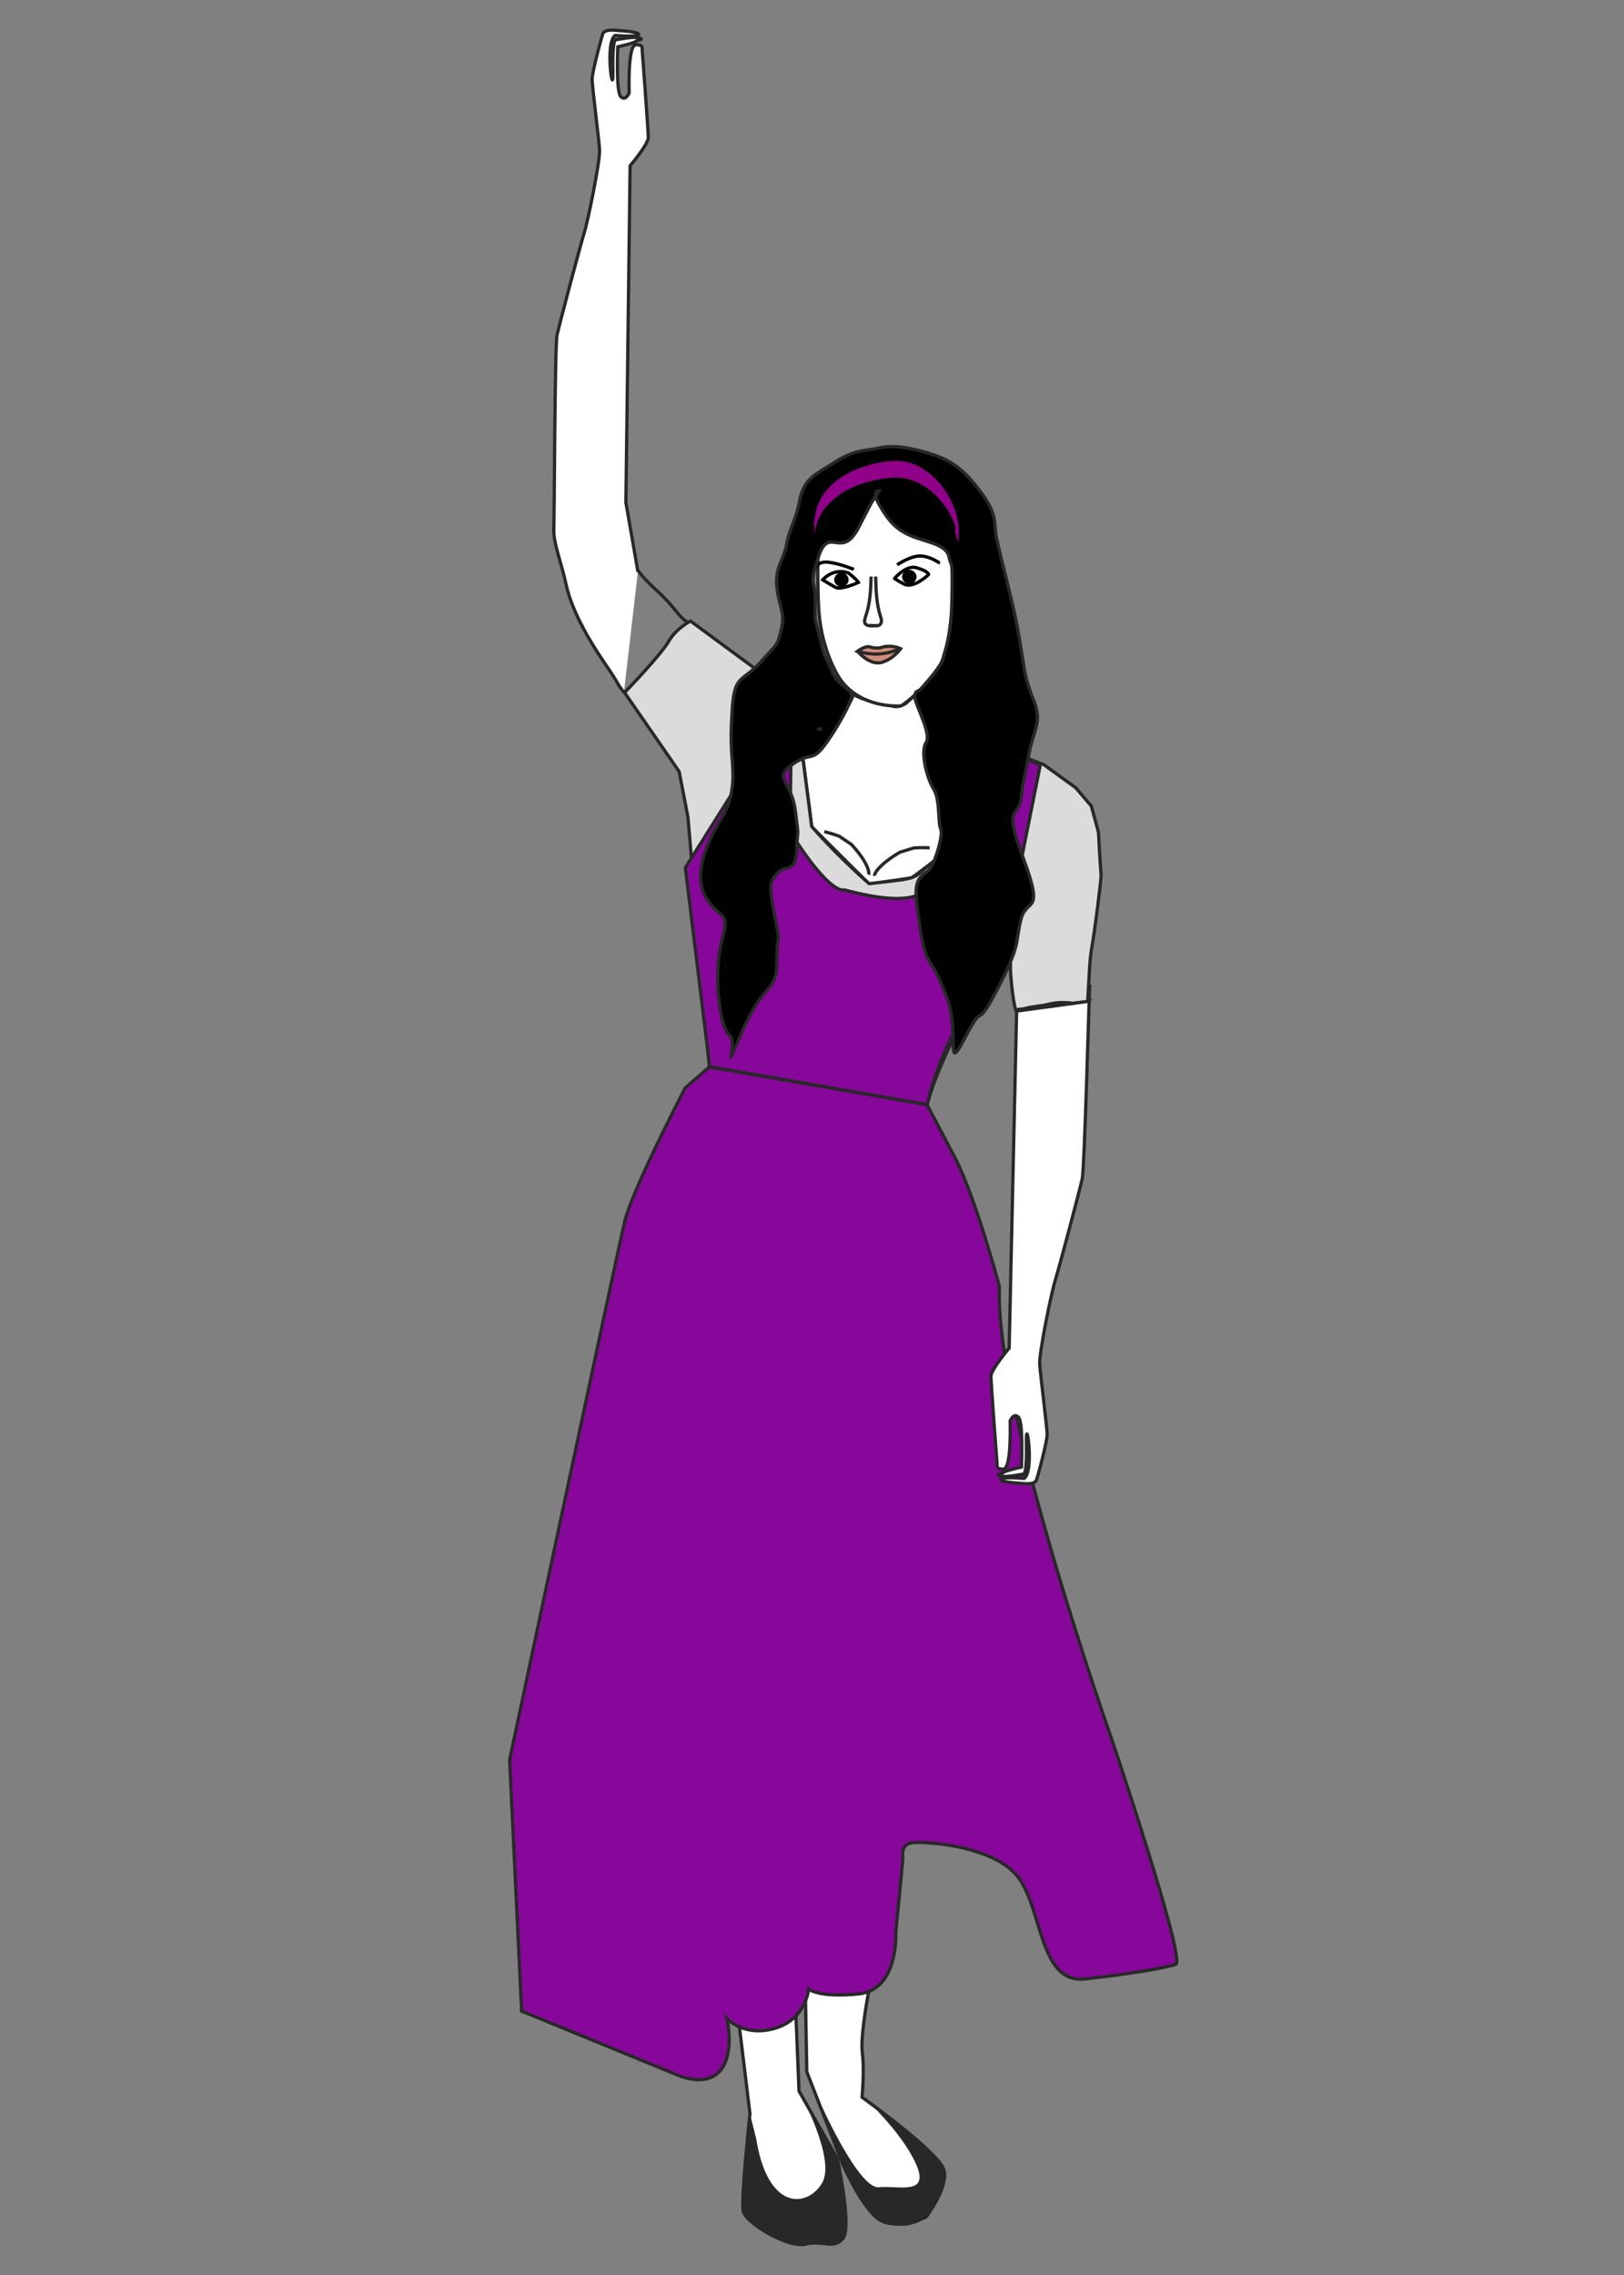 <?xml version="1.0" encoding="utf-8"?>
<!-- Generator: Adobe Illustrator 21.1.0, SVG Export Plug-In . SVG Version: 6.00 Build 0)  -->
<svg version="1.1" xmlns="http://www.w3.org/2000/svg" xmlns:xlink="http://www.w3.org/1999/xlink" x="0px" y="0px"
	 viewBox="0 0 500 700" style="enable-background:new 0 0 500 700;" xml:space="preserve">
<rect x="0" y="0" width="500" height="700" fill="#808080" stroke="none"/>
<style type="text/css">
	.st0{fill:#FFFFFF;stroke:#282828;stroke-miterlimit:10;}
	.st1{fill:#DBDBDB;stroke:#282828;stroke-miterlimit:10;}
	.st2{fill:#88079B;stroke:#282828;stroke-miterlimit:10;}
	.st3{fill:#282828;}
	.st4{fill:none;stroke:#000000;stroke-miterlimit:10;}
	.st5{fill:#FFFFFF;stroke:#000000;stroke-miterlimit:10;}
	.st6{fill:#D18C79;stroke:#282828;stroke-miterlimit:10;}
	.st7{fill:none;stroke:#282828;stroke-miterlimit:10;}
	.st8{stroke:#282828;stroke-miterlimit:10;}
	.st9{fill:#900089;}
</style>
<g id="Layer_1">
	<path class="st0" d="M247.3,234c0.9,7.3,1.9,14.6,1.9,14.6l0.7,5.8l17.7,17.6l13.1-1.9l7.1-5.3c0,0,2.6-5.9,2.4-7.7
		c-0.1-1.8-0.7-6.7-0.7-6.7s-0.5-5.2-1.6-7.4c-1.1-2.2-2.1-4.3-2.5-7c-0.4-2.7-0.9-4.2-0.3-5.7c0.6-1.5,1.2-2.1,0.9-3.6
		c-0.2-1.5-0.6-3-0.9-3.8c-0.3-0.8-1.1-2.9-1.2-3.3c-0.2-0.4-0.9-2.3-1.1-2.7c-0.1-0.3-0.6-2-0.6-2.3s0.1-1.2,0.1-1.2
		s-3.1,2.7-3.2,2.9s-2.6,1.4-3.6,1.1s-3.5-0.5-4.7-0.8c-1.3-0.3-2.3-0.6-2.7-0.8c-0.4-0.1-2.8-0.9-2.8-0.9l-1.8-0.8l-0.7-0.5"/>
	<path class="st0" d="M267.5,612.5c0,0-2.7,13.8-2,19.2c0.7,5.4-0.1,13.6-0.1,13.6s24.3,17.3,25.3,22.7c1.1,5.4-5.6,14.2-5.6,14.2
		s-10.2,4.7-15.4,0S259.5,666,259.5,666l-11.1-28.5l-0.4-22.3v-7.9L267.5,612.5z"/>
	<path class="st0" d="M226.7,615.8l4.2,34.6c0,0-2.8,26.1-2.1,29.9c0.7,3.7,13.9,11.5,19.2,10.2s8.6,1.7,11.5-1.7
		c2.9-3.4-1.7-24.6-1.7-24.6L246,643.4l-1.2-29.4L226.7,615.8z"/>
	<path class="st1" d="M334.9,308.2c-1.5,0.2-3,0.3-4.5,0.5c0.2,0,0.3,0,0.5,0.1C332.2,308.6,333.5,308.5,334.9,308.2
		C334.8,308.3,334.9,308.3,334.9,308.2z"/>
	<path class="st1" d="M330.9,308.8c0.2,0,0.3,0,0.5,0.1c1.1-0.2,2.3-0.3,3.4-0.5c0,0,0,0,0-0.1C333.5,308.5,332.2,308.6,330.9,308.8
		z"/>
	<path class="st1" d="M334.8,308.4c-1.1,0.1-2.3,0.3-3.4,0.5C333.2,309.1,334.4,309.2,334.8,308.4z"/>
	<path class="st1" d="M311.1,297.4c-0.1,1.7,0.7,10.6,1.6,13.3c0.8-0.1,1.7-0.2,2.5-0.3c2.3-0.7,5.9-0.9,7.2-1.3
		c3-0.8,5.8-0.7,7.9-0.4c1.5-0.2,3-0.3,4.5-0.5c0-0.1,0.1-0.3,0.1-0.4c0.8-13.8,0.5-11.8,1.8-19.7c0.3-1.8,2.4-17.4,2.3-19
		c-0.3-3.2-0.8-13-0.8-13L336,248l-4.8-5.6l-9.8-7.1l-7.8-3c0,0-14.3,23.2-24.1,31c-9.8,7.8-4.6,6.6-21.9,8.6c0,0-9.2-7.9-17.7-17.6
		l-5.1-39.5l-32.2-23.7c0,0-4.4,2.2-6.7,6.2c-2.3,4.1-13.6,15.8-13.6,15.8l16.8,24.3l2.7,14l6.6,76.9l67,11.7
		c0,0,3.9-15.8,16.7-35.2c2-3.1,5.1-8.8,7.7-12.3C310.4,291.7,311.2,294.5,311.1,297.4z"/>
	<path class="st1" d="M314.1,310.9c0.3-0.2,0.7-0.3,1.2-0.4c-0.8,0.1-1.7,0.2-2.5,0.3c0,0.1,0.1,0.2,0.1,0.2
		C313.3,310.9,313.7,310.9,314.1,310.9z"/>
	<path class="st1" d="M314.1,310.9c-0.4,0-0.8,0-1.3,0.1c0,0,0,0,0,0C313.3,311,313.7,310.9,314.1,310.9
		C314.1,310.9,314.1,310.9,314.1,310.9z"/>
	<path class="st1" d="M312.9,311c0.2,0.5,0.4,0.6,0.7,0.3c0.1-0.1,0.3-0.3,0.5-0.4C313.7,310.9,313.3,311,312.9,311z"/>
	<path class="st2" d="M310.4,284.7l9.9-49.4l-7.8-3c0,0-7.3,25.2-17.1,33s-9.7,15.3-35.5,8.5c0,0-4.1,2.1-16.7-18l0.6-41.1l-6.3-3.6
		c0,0,2.3,9.4,0,13.5c-2.3,4.1-26.5,42.4-26.5,42.4l7.5,61.2l67,11.7c0,0,2.8-15.8,15.6-35.2C313.9,285.4,310.4,284.7,310.4,284.7z"
		/>
	<path class="st2" d="M218.4,328.3l-7.4,6.4c0,0-16.3,31.2-18.7,41.3s-35.4,165.5-35.4,165.5l3.7,77.3l47.1,19.3
		c0,0,8.9,4.5,13.8-0.7c4.9-5.2,2.3-16.3,2.3-16.3s5.3,5.8,14.8,3s10.4-12.1,10.4-12.1s3,2.8,15.4,1.5c12.4-1.3,11.4-18.9,11.4-18.9
		l2.2-22.8c0,0-1-4.3,2.8-4.8c3.8-0.5,25.6,0.8,32.9,10.9s6.4,32.5,20.3,31c13.9-1.5,24.7-3.4,28-4.5S342,534.3,342,534.3
		s-35.9-101.2-34.3-138.5c0,0-7.4-27.6-13.7-39.6c-6.3-12-8.6-16.3-8.6-16.3L218.4,328.3z"/>
	<path class="st3" d="M230.9,650.4c0,0-3.3,27.8-2.1,29.9s8.6,11,19.2,10.2c10.5-0.8,16.3,5.9,9.8-26.3L246,643.4
		c0,0,11.5,20.8,7.1,28.3s-16.7,8.9-20.3-13.7L230.9,650.4z"/>
	<path class="st3" d="M265.8,645.2c0,0,21.9,15.9,25,23.1c0,0,1.6,4.3-5.8,14.2c0,0-15.6,11.7-25.4-16.7l-6.8-18.2
		c0,0,11.6,26,17.8,25.4c6.2-0.6,15.8,2.7,11.4-7.2S265.8,645.2,265.8,645.2z"/>
	<g>
		<path class="st0" d="M294,174.2c-0.1,6-1.3,25.8-4.7,30.7c-6.5,9.2-11.9,12.3-11.9,12.3c-2.3,0.1-11.7,0.2-17.8-7
			c-2.8-3.3-6.9-12.3-7.5-22.5c-0.7-11.8,0-23.7,0-23.7s1.8-9.2,7.6-11.5c5.8-2.2,22.7-0.6,26.7,2.1
			C292.6,158.9,294,174.2,294,174.2z"/>
		<path class="st4" d="M251.1,174.8c0,0,0.5-2.2,4-1.8s7.8,2.2,7.8,2.2"/>
		<path class="st4" d="M276.2,173.8c0,0,4.5-3.1,7.7-2.7c3.2,0.4,4.9,2,5.5,2.1"/>
		<path class="st5" d="M253.3,178.4c0,0,3.2-3.8,7.9-2.1c0,0,2.4,1.8,3.1,2.9c0,0-5.4,2.5-7.1,1.5
			C255.5,179.8,253.3,178.4,253.3,178.4z"/>
		<path class="st5" d="M275.4,178c0,0,3.6-4.3,6.8-3.3c3.8,1.1,3.7,2.1,3.7,2.1s-4.7,4.5-7.6,2.9S275.4,178,275.4,178z"/>
		<path class="st6" d="M264,200.4c0,0,3.8,4.5,7.5,3.4s5.8-4.2,5.8-4.2c-3.4-1.5-6.2-0.3-6.2-0.3s-1.5,0.3-3.1-0.2
			C266.5,198.5,264,200.4,264,200.4s3.5,1.1,7,0.8c3.6-0.3,6.3-1.7,6.3-1.7"/>
		<path d="M261,179.4c-0.6,1.1-1.9,1.5-3,0.9c-1.1-0.6-1.5-1.9-0.9-2.9c0.6-1.1,1.9-1.5,3-0.9S261.6,178.4,261,179.4z"/>
		<path d="M281.9,178.5c-0.6,1.1-1.9,1.5-3,0.9c-1.1-0.6-1.5-1.9-0.9-2.9c0.6-1.1,1.9-1.5,3-0.9
			C282.1,176.2,282.5,177.5,281.9,178.5z"/>
		<path class="st7" d="M268.2,177.4c-0.1,4.1-0.3,8.3-1.7,12.3c-0.3,0.9-0.6,2,0.2,2.5c1,0.7,2.6,0.2,3.7,0.3"/>
		<path class="st7" d="M269.6,177.4c0.1,4.1,0.2,8.3,1.5,12.3c0.3,0.9,0.5,1.9-0.2,2.5c-0.8,0.7-2.1,0.1-3.3,0.3"/>
		<path class="st8" d="M270.2,151.6c-0.2,0.2-0.3,0.6-0.1,1.3l1.1-1.7C271.2,151.2,270.6,151.1,270.2,151.6z"/>
		<path class="st8" d="M315.1,264.2c-6.6-17.8-1.5-11.7-0.7-18.7s0.4-2.3,2.1-12c1.7-9.7,4.5-10.8,1.8-17.9
			c-2.8-7.1-2.7-8.4-3.9-15.8c-1.2-7.3-1.6-9.5-3.9-18.9c-2.3-9.4-2.7-10.8-3.7-15.4s0.7-6.7-5-14.3c-5.7-7.7-10.1-10-15.7-11.7
			c-5.6-1.7-11.1-2.7-15.3-1.7s-7.3,0.3-13.6,4.3c-6.3,4-9.7,5.2-11,11.9c-1.3,6.7-3,8.1-4,13.4s-3.7,7.2-3,13.4
			c0.7,6.3,2.7,7.8,1.3,13c-1.3,5.3-1,3.9-6.3,9.9c-5.3,6-8,3.7-8.7,13.7c-0.7,10-0.3,13.3,0,17.3c0.3,4,0.6,10.8-3.3,17
			c-3.9,6.2-9.4,17.3-4.7,24.7c4.7,7.3,7.3,3.3,4.7,13.3s-0.7,26.3,2.3,28.7s-2.7,14.7,4-1c6.7-15.7,10.7-11.7,10.7-21.7
			s1.3-3.8-0.7-13.9s-1.3-10.8,1-13.3c2.3-2.5,5.6,0.4,5.8-7.2c0.2-7.6,0.8-1.9-0.4-11.6c-1.2-9.7-7-10-1.2-14.3
			c5.8-4.3,6.2-0.7,10.1-6c4-5.3,8.9-14.2,8.4-15.8c-0.5-1.7-4.5-2.9-6.2-7.3c-1.6-4.3-2.1-3.3-3.5-9.6c-1.5-6.6-1.7-4.3-1.5-11.3
			c0.2-8.1-2.3-4,1-14.1c3.3-10,7.1,1.5,12.5-9.3c5.5-10.8,4.9-9,4.9-9l0.2-0.3c-0.1-0.6,0-1,0.1-1.3c0.3-0.5,1-0.4,1-0.4l-1.1,1.7
			c0.1,0.6,0.5,1.5,1.1,2.6c2.7,4.7,5.1,7.7,10.1,9.7s10.6,2.5,11.4,6.4c0.7,3.9,1.1-1,0.9,11.9c-0.2,12.5-1.8,15.6-2.8,19.4
			c-0.7,2.7-5.5,7.7-6.7,9.2c-0.8,1.1-2.1,0.2-1.9,2.8c0.3,2.7,5.2,11.1,3.4,13.8c-1.8,2.7,0.2,10.8,2.3,14.2
			c2.1,3.3,1.3,10.3,2.2,12.3c0.7,1.5-0.7,6.9-2.2,10.3c-0.6,1.2-1.1,2.2-1.7,2.7c-2,1.7-4.5,2.1-3.4,10.5
			c1.1,8.5,1.7,13.5,3.7,17.1c2,3.7,1.1,0.4,5.4,11c4.3,10.6-0.7,25,5.7,12.7s2.7-1,10-15s5.4-14,7.2-21.3
			C316.1,275.8,321.7,282,315.1,264.2z"/>
	</g>
	<path class="st0" d="M335.1,308.1l-22.1,3l-2.3,103.7c0,0-5.6,6.6-5.6,8.7s1.9,27.1,1.9,27.1s-0.5,1.6,2,1.4c2.5-0.2,2-14.8,2-14.8
		s1.1-2.7,2.6-1.1s0.9,15.3,0.9,15.3s-5,1.1-5.6,1.7s-2.5,0.3-1.2,1c1.3,0.7,7.6-0.6,7.6-0.6s0.9-0.5,0.7-9.7s2.6,8.9-0.7,11.1
		c0,0-7-0.6-7.2,0.3c-0.2,0.9,6.3,1.2,6.3,1.2s4.1,0.7,4.7-1c0.6-1.7,3.3-11.9,3.3-14s-2.1-18.4-2.3-21.7s3.5-21.6,4.8-25.8
		c1.3-4.2,7.6-28,8.3-31.2s2.1-55.9,2.3-59.7"/>
	<path class="st0" d="M196.4,175.9l-3.7-21.3L194,51c0,0,5.6-6.6,5.6-8.7c0-2.1-1.9-27.1-1.9-27.1s0.5-1.6-2-1.4s-2,14.8-2,14.8
		s-1.1,2.7-2.6,1.1c-1.5-1.6-0.9-15.3-0.9-15.3s5-1.1,5.6-1.7s2.5-0.3,1.2-1c-1.3-0.7-7.6,0.6-7.6,0.6s-0.9,0.5-0.7,9.7
		s-2.6-8.9,0.7-11.1c0,0,7,0.6,7.2-0.3s-6.3-1.2-6.3-1.2s-4.1-0.7-4.7,1s-3.3,11.9-3.3,14s2.1,18.4,2.3,21.7s-3.5,21.6-4.8,25.8
		s-7.6,28-8.3,31.2c-0.7,3.2-0.8,56.1-1,59.9s2.5,10.7,3.8,16.9c1.4,6.3,5.1,14.2,11.7,23.9c5.7,8.3,3.5,6,6.1,9.2"/>
	<path class="st7" d="M196.4,175.5c2.8,3.9,6.2,6.2,9.7,10.1c1.7,1.9,3.3,4.4,5.5,5.8"/>
	<line class="st7" x1="253.1" y1="224.3" x2="251.5" y2="224.3"/>
	<path class="st7" d="M262,213.2c0,0,1.9-0.7-0.8,3.7"/>
	<g>
		<g>
			<path class="st9" d="M294.2,164.3c0.3,1,0.6,2,0.9,3c-0.4-1.4,0.1-3.5,0-4.9c-0.5-9.8-9.4-20.9-19.5-20.6
				c-6.1,0.2-13.6,2.4-18.4,6.4c-4.1,3.4-5.8,6.7-6.5,11.9c-0.2,1.6,0.2,3.4,0,5c0.6-5.3,2.4-8.6,6.5-11.9
				c4.6-3.8,11.1-5.6,16.9-6.2c10.8-1.2,20.5,9.8,21.1,20.3c0-1.6,0-3.3,0-4.9c-0.3-1-0.6-2-0.9-3
				C294.6,160.8,293.7,162.7,294.2,164.3L294.2,164.3z"/>
		</g>
	</g>
	<path class="st7" d="M269.3,269.5c0,0-0.3-0.9,2-3.1c2.3-2.2,5.8-4.2,5.8-4.2l4.3-1.3c0,0,3-0.2,4.8,0"/>
	<path class="st7" d="M267.4,269.1c0,0,0.5-0.8-1-3.6c-1.5-2.8-4.3-5.7-4.3-5.7l-3.7-2.5c0,0-2.8-1-4.6-1.4"/>
</g>
<g id="Layer_2">
</g>
</svg>

